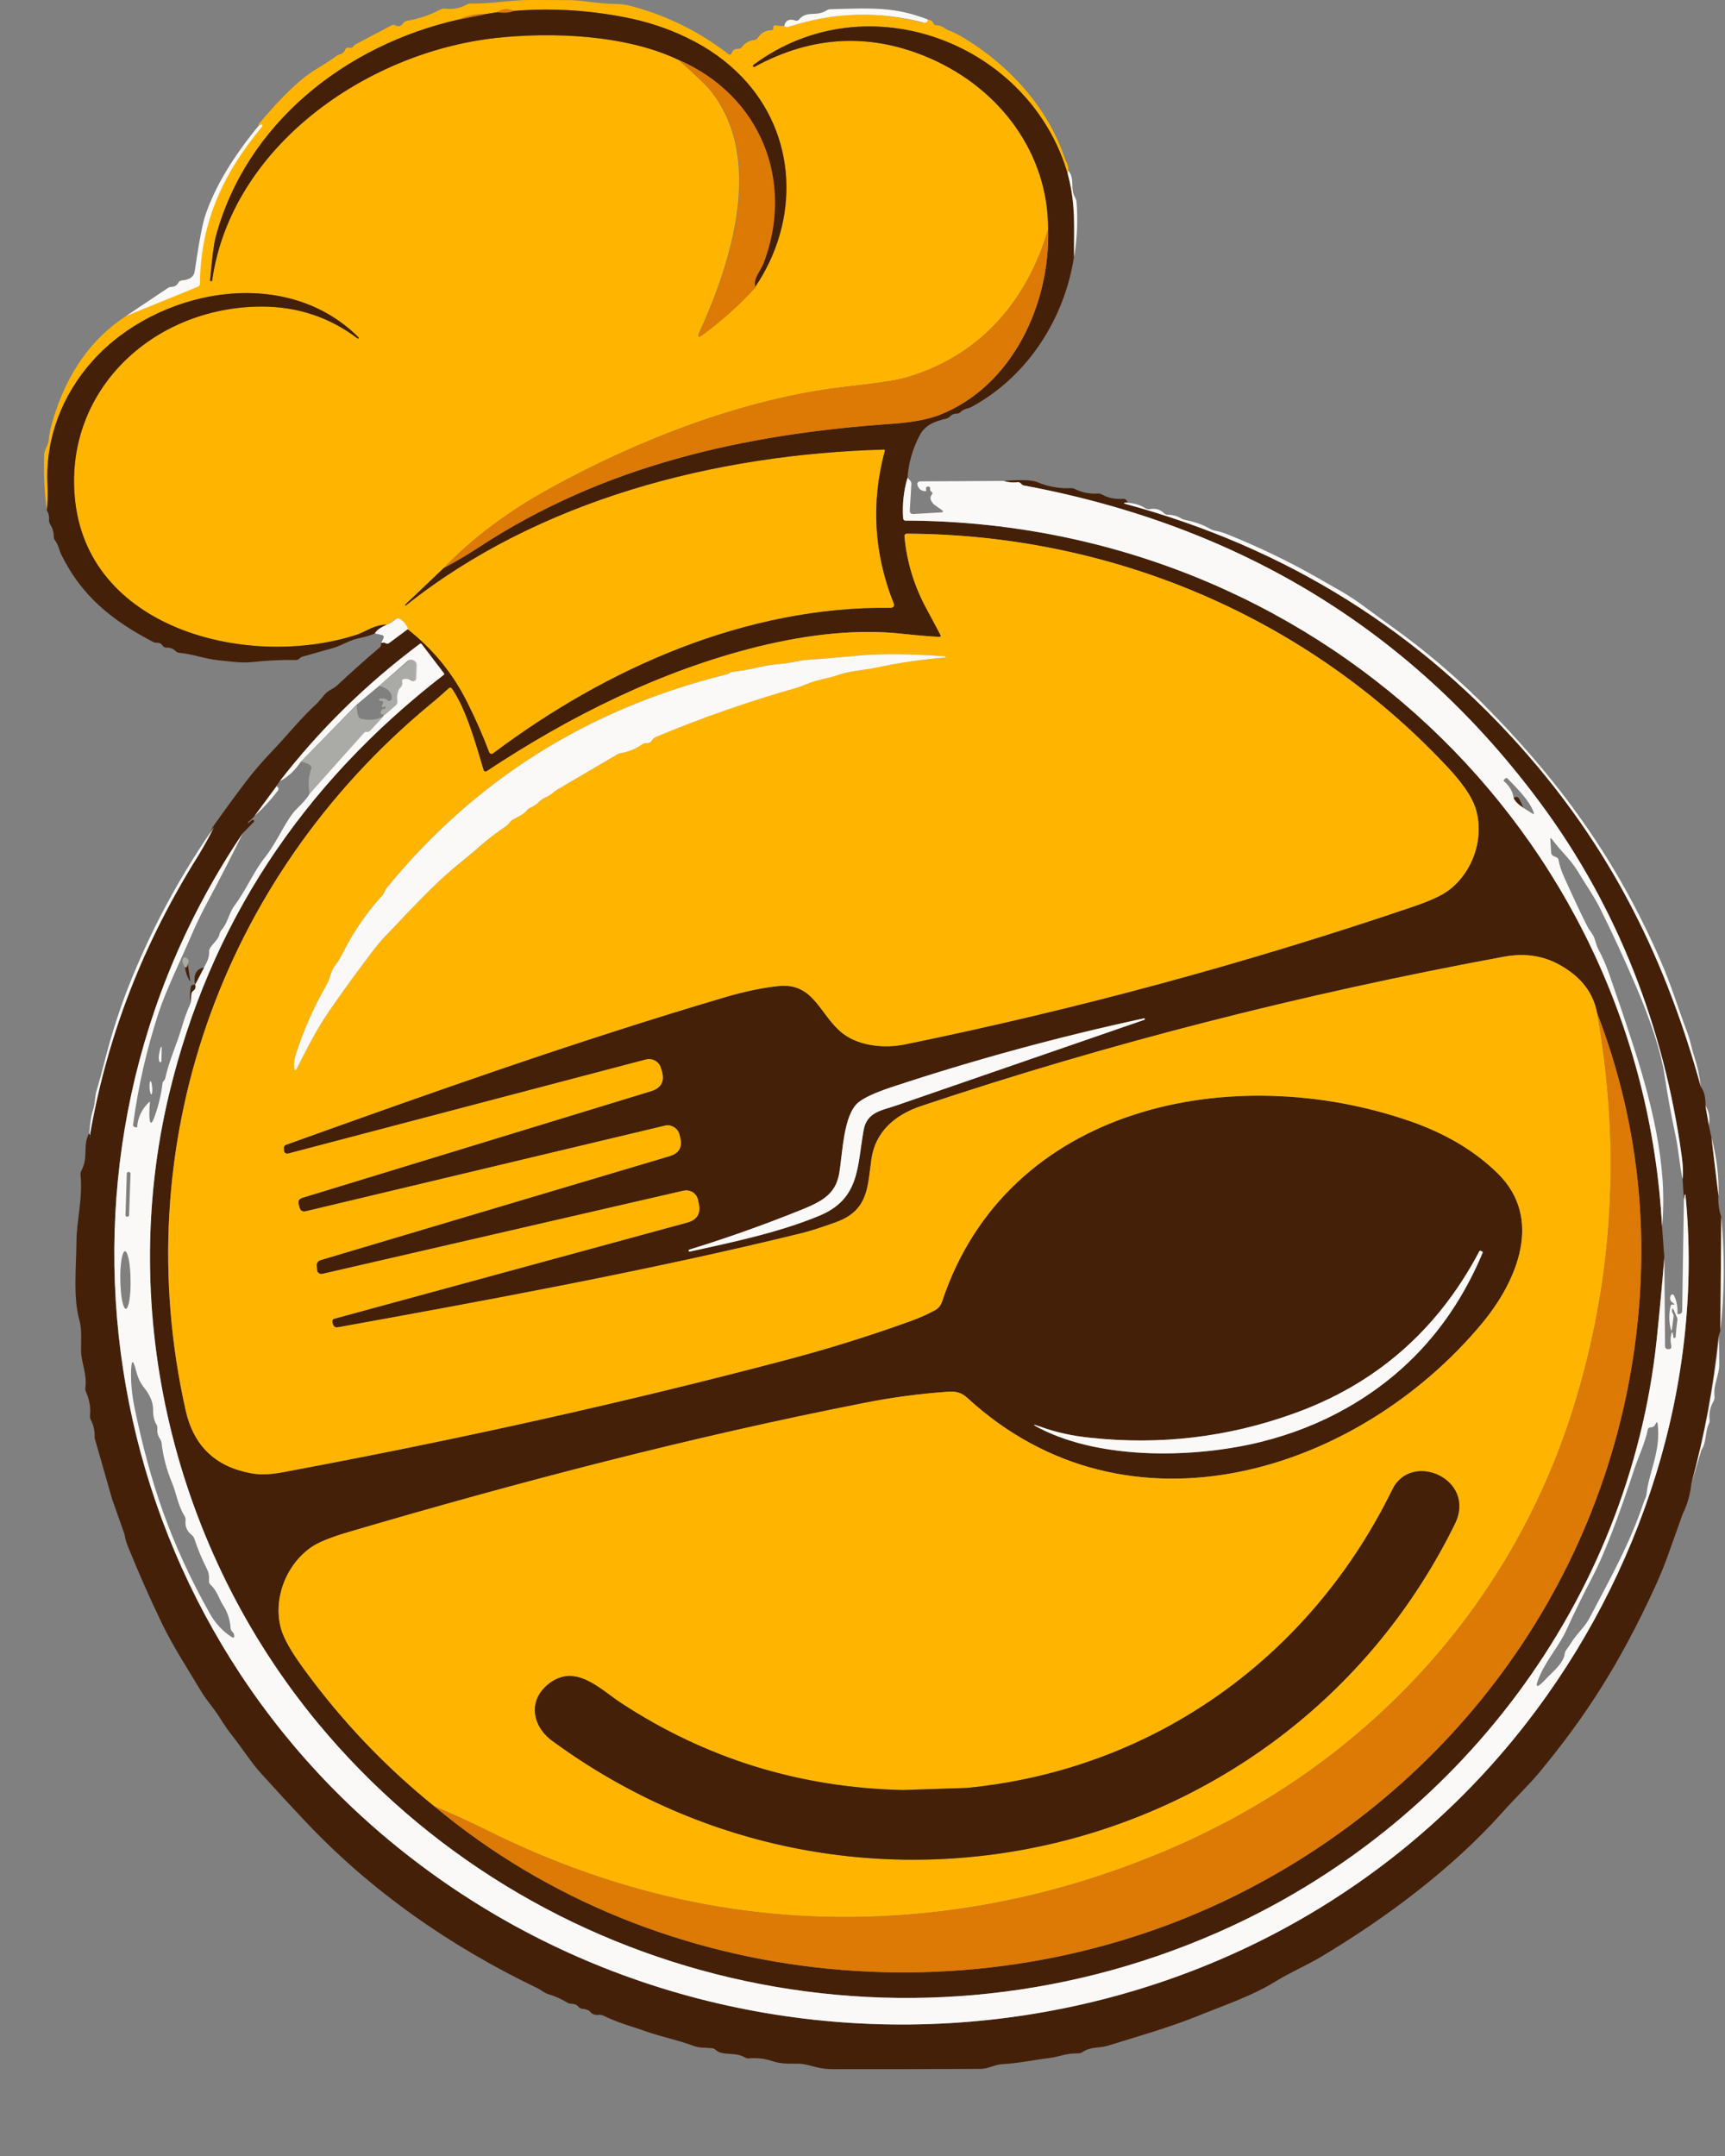 <svg width="12" height="15" viewBox="0 0 12 15" fill="none" xmlns="http://www.w3.org/2000/svg">
<rect x="0" y="0" width="12" height="15" fill="#808080" stroke="none"/>
<path d="M5.456 0.179C5.461 0.189 5.472 0.191 5.489 0.186C5.797 0.084 6.107 0.075 6.418 0.158C6.421 0.159 6.424 0.159 6.427 0.158C6.442 0.154 6.447 0.146 6.443 0.135C6.471 0.137 6.488 0.146 6.493 0.162C6.496 0.171 6.502 0.175 6.511 0.175C6.534 0.176 6.553 0.183 6.57 0.195C6.579 0.202 6.588 0.207 6.598 0.211C6.63 0.222 6.667 0.241 6.71 0.267C7.022 0.457 7.286 0.746 7.404 1.093C7.415 1.125 7.433 1.142 7.433 1.188C7.427 1.195 7.426 1.205 7.43 1.219C7.172 0.304 6.034 -0.139 5.241 0.452C5.237 0.455 5.237 0.458 5.239 0.462L5.239 0.462C5.242 0.466 5.245 0.467 5.249 0.465C5.653 0.245 6.061 0.226 6.475 0.408C6.955 0.619 7.293 1.065 7.291 1.596C7.142 2.102 6.808 2.486 6.287 2.631C6.229 2.647 6.093 2.667 5.879 2.691C5.173 2.772 4.437 3.062 3.833 3.394C3.534 3.558 3.286 3.744 3.088 3.951L2.821 4.205C2.82 4.206 2.819 4.207 2.819 4.208C2.819 4.209 2.819 4.21 2.819 4.211C2.819 4.211 2.819 4.211 2.82 4.212C2.82 4.212 2.82 4.213 2.821 4.213C2.821 4.213 2.822 4.213 2.822 4.213C2.823 4.213 2.823 4.213 2.824 4.212C3.747 3.477 4.975 3.16 6.151 3.127C6.152 3.127 6.152 3.128 6.153 3.128C6.154 3.128 6.155 3.129 6.155 3.13C6.156 3.13 6.156 3.131 6.156 3.132C6.156 3.133 6.156 3.133 6.156 3.134C6.058 3.497 6.079 3.853 6.219 4.202C6.22 4.205 6.22 4.208 6.22 4.211C6.22 4.214 6.219 4.217 6.217 4.22C6.215 4.223 6.212 4.225 6.209 4.226C6.206 4.228 6.203 4.229 6.2 4.229C5.194 4.217 4.224 4.646 3.431 5.241C3.429 5.243 3.426 5.244 3.423 5.245C3.421 5.245 3.418 5.245 3.415 5.245C3.413 5.244 3.41 5.242 3.408 5.241C3.406 5.239 3.404 5.237 3.403 5.234C3.358 5.116 3.308 5.001 3.252 4.89C3.151 4.686 3.011 4.515 2.833 4.376C2.819 4.342 2.8 4.319 2.775 4.306C2.765 4.3 2.756 4.301 2.747 4.309C2.725 4.328 2.706 4.341 2.69 4.346C2.655 4.346 2.62 4.354 2.584 4.37C2.527 4.397 2.495 4.412 2.487 4.414C1.748 4.657 0.631 4.392 0.524 3.495C0.433 2.73 1.055 2.135 1.82 2.133C2.07 2.133 2.292 2.207 2.487 2.355C2.49 2.356 2.492 2.356 2.494 2.354L2.494 2.354C2.496 2.352 2.496 2.349 2.494 2.347C1.977 1.831 1.086 2.017 0.645 2.51C0.433 2.746 0.318 3.046 0.33 3.357C0.333 3.447 0.332 3.511 0.325 3.549C0.309 3.423 0.303 3.295 0.307 3.165C0.309 3.124 0.336 3.101 0.339 3.062C0.341 3.026 0.352 2.975 0.372 2.91C0.468 2.594 0.636 2.357 0.875 2.2L1.371 1.995C1.381 1.991 1.386 1.984 1.386 1.974C1.389 1.54 1.552 1.197 1.815 0.88C1.816 0.879 1.816 0.877 1.817 0.875C1.817 0.874 1.816 0.872 1.815 0.87C1.814 0.869 1.813 0.868 1.811 0.867C1.81 0.866 1.808 0.866 1.806 0.867L1.795 0.869C1.953 0.679 2.086 0.551 2.194 0.485C2.266 0.441 2.316 0.409 2.343 0.388C2.35 0.383 2.357 0.38 2.365 0.378C2.383 0.373 2.395 0.362 2.401 0.346C2.403 0.341 2.407 0.336 2.412 0.334C2.417 0.331 2.423 0.331 2.428 0.332C2.442 0.336 2.454 0.331 2.463 0.317C2.464 0.315 2.466 0.313 2.469 0.311L2.723 0.177C2.727 0.174 2.732 0.173 2.737 0.173C2.742 0.173 2.747 0.175 2.751 0.177C2.772 0.188 2.789 0.184 2.804 0.163C2.81 0.153 2.82 0.148 2.831 0.145C2.914 0.131 2.993 0.104 3.067 0.065C3.075 0.061 3.083 0.059 3.092 0.06C3.148 0.067 3.199 0.058 3.245 0.033C3.254 0.027 3.264 0.025 3.275 0.025C3.418 0.027 3.564 -0.001 3.696 1.08316e-05C3.785 0 3.875 0.001 3.965 0.001C4.053 0.002 4.161 0.026 4.263 0.027C4.311 0.027 4.351 0.032 4.382 0.04C4.633 0.105 4.86 0.217 5.065 0.375C5.077 0.384 5.086 0.382 5.091 0.367C5.098 0.348 5.113 0.339 5.134 0.34C5.146 0.34 5.155 0.335 5.162 0.327C5.183 0.299 5.21 0.283 5.245 0.279C5.251 0.278 5.257 0.276 5.262 0.273C5.267 0.27 5.271 0.266 5.274 0.261C5.296 0.228 5.325 0.211 5.363 0.211C5.374 0.211 5.38 0.206 5.379 0.195C5.379 0.191 5.379 0.188 5.38 0.185C5.384 0.177 5.39 0.174 5.398 0.176C5.42 0.181 5.439 0.182 5.456 0.179ZM3.46 0.085L3.377 0.098C3.314 0.095 3.252 0.108 3.192 0.136C2.399 0.314 1.71 0.863 1.5 1.65C1.488 1.694 1.475 1.794 1.461 1.949C1.461 1.953 1.463 1.956 1.468 1.956H1.468C1.473 1.957 1.476 1.955 1.476 1.95C1.609 1.025 2.539 0.368 3.443 0.265C3.831 0.222 4.346 0.239 4.719 0.416C4.838 0.522 4.91 0.591 4.936 0.623C5.324 1.096 5.084 1.83 4.865 2.312C4.85 2.346 4.857 2.352 4.888 2.329C5.023 2.229 5.144 2.119 5.251 2C5.568 1.535 5.547 0.933 5.157 0.532C5.053 0.424 4.927 0.334 4.78 0.263C4.641 0.195 4.491 0.147 4.331 0.117C4.074 0.069 3.822 0.055 3.576 0.076C3.53 0.058 3.492 0.061 3.46 0.085Z" fill="#FFB500"/>
<path d="M6.453 0.135C6.457 0.146 6.451 0.154 6.436 0.158C6.433 0.159 6.43 0.159 6.428 0.158C6.113 0.075 5.801 0.084 5.489 0.186C5.472 0.191 5.461 0.189 5.456 0.179C5.465 0.141 5.491 0.129 5.533 0.143C5.543 0.146 5.552 0.144 5.559 0.135C5.613 0.071 5.678 0.118 5.749 0.073C5.758 0.067 5.768 0.064 5.779 0.064C6.07 0.056 6.224 0.047 6.453 0.135Z" fill="#FAF9F8"/>
<path d="M3.579 0.076C3.547 0.089 3.507 0.092 3.46 0.085C3.493 0.061 3.532 0.058 3.579 0.076Z" fill="#DC7A05"/>
<path d="M5.251 2C5.242 1.974 5.247 1.944 5.265 1.911C5.29 1.867 5.303 1.841 5.306 1.834C5.522 1.269 5.292 0.666 4.719 0.416C4.346 0.239 3.831 0.222 3.443 0.265C2.539 0.368 1.609 1.025 1.476 1.95C1.476 1.955 1.473 1.957 1.468 1.956H1.468C1.463 1.956 1.461 1.953 1.462 1.949C1.475 1.793 1.488 1.694 1.5 1.65C1.71 0.863 2.399 0.314 3.193 0.135L3.377 0.098L3.46 0.085C3.506 0.092 3.544 0.089 3.576 0.076C3.822 0.055 4.074 0.069 4.331 0.117C4.491 0.147 4.641 0.195 4.78 0.263C4.928 0.334 5.053 0.424 5.157 0.531C5.547 0.933 5.568 1.535 5.251 2Z" fill="#452009"/>
<path d="M3.382 0.098L3.192 0.136C3.254 0.108 3.317 0.095 3.382 0.098Z" fill="#DC7A05"/>
<path d="M7.43 1.219C7.484 1.428 7.468 1.591 7.471 1.788C7.406 2.216 7.149 2.62 6.757 2.832C6.737 2.842 6.702 2.845 6.682 2.867C6.674 2.875 6.665 2.878 6.653 2.878C6.635 2.878 6.62 2.885 6.607 2.899C6.599 2.906 6.59 2.911 6.58 2.913C6.505 2.932 6.439 2.954 6.4 3.025C6.35 3.118 6.321 3.217 6.313 3.324C6.286 3.416 6.276 3.511 6.283 3.608C6.284 3.612 6.285 3.615 6.288 3.618C6.291 3.621 6.295 3.622 6.299 3.622C9.131 3.63 11.412 5.779 11.562 8.532L11.578 8.751C11.562 8.944 11.544 9.136 11.524 9.327C11.333 11.121 10.158 12.704 8.468 13.446C6.277 14.408 3.717 13.806 2.212 11.989C1.208 10.777 0.812 9.132 1.176 7.613C1.458 6.435 2.095 5.462 3.087 4.695C3.091 4.692 3.091 4.689 3.089 4.685L2.934 4.482C2.93 4.476 2.925 4.476 2.919 4.48C2.547 4.759 2.223 5.077 1.946 5.435L1.921 5.47L1.77 5.678C1.759 5.69 1.746 5.703 1.73 5.716C1.728 5.718 1.726 5.72 1.726 5.723C1.726 5.728 1.728 5.729 1.731 5.725C1.738 5.716 1.746 5.71 1.755 5.705C1.757 5.704 1.759 5.704 1.761 5.704C1.763 5.704 1.765 5.706 1.766 5.707C1.767 5.709 1.768 5.711 1.768 5.713C1.768 5.715 1.767 5.717 1.766 5.718L1.689 5.797C0.164 8.056 0.635 11.126 2.761 12.848C5.139 14.775 8.724 14.422 10.615 11.993C11.418 10.961 11.854 9.627 11.725 8.312C11.725 8.311 11.724 8.311 11.723 8.311C11.722 8.312 11.722 8.312 11.721 8.312C11.72 8.313 11.718 8.315 11.718 8.319L11.714 8.348L11.705 8.204C11.71 8.162 11.708 8.106 11.698 8.037C11.575 7.15 11.255 6.319 10.725 5.599C9.844 4.403 8.644 3.662 7.125 3.378C7.118 3.377 7.112 3.374 7.107 3.369L7.099 3.361C7.097 3.359 7.093 3.357 7.09 3.356C7.086 3.354 7.083 3.354 7.079 3.355C7.044 3.359 7.012 3.356 6.981 3.346C7.101 3.336 7.18 3.339 7.218 3.355C7.292 3.386 7.369 3.4 7.45 3.396C7.459 3.396 7.469 3.398 7.477 3.402C7.527 3.427 7.579 3.437 7.636 3.434C7.647 3.433 7.657 3.435 7.667 3.441C7.708 3.464 7.757 3.474 7.813 3.471C7.83 3.47 7.84 3.479 7.844 3.498C7.839 3.497 7.834 3.496 7.829 3.497C7.815 3.499 7.815 3.502 7.83 3.506C8.95 3.81 9.885 4.395 10.635 5.261C11.231 5.949 11.592 6.693 11.832 7.561C11.855 7.592 11.866 7.636 11.864 7.694L11.887 7.828L11.906 7.915L11.954 8.321C11.952 8.375 11.958 8.422 11.974 8.465L11.968 9.257L11.953 9.305C11.918 9.647 11.856 9.986 11.766 10.322C11.758 10.397 11.738 10.468 11.705 10.535L11.607 10.81C11.58 10.887 11.548 10.964 11.513 11.041C11.269 11.572 11.034 11.937 10.712 12.327C10.638 12.417 10.536 12.514 10.45 12.611C10.101 13.002 9.638 13.347 9.187 13.616C9.095 13.671 8.972 13.724 8.869 13.788C8.707 13.888 8.514 13.952 8.337 14.024C8.129 14.108 7.92 14.166 7.709 14.232C7.651 14.251 7.59 14.237 7.53 14.277C7.521 14.283 7.511 14.286 7.5 14.286C7.416 14.284 7.369 14.31 7.302 14.318C7.19 14.332 7.086 14.355 6.972 14.361C6.917 14.364 6.878 14.394 6.818 14.394C6.478 14.396 6.139 14.396 5.799 14.396C5.753 14.396 5.712 14.391 5.678 14.382C5.62 14.366 5.582 14.358 5.563 14.358C5.491 14.356 5.442 14.363 5.37 14.339C5.319 14.322 5.266 14.316 5.21 14.321C5.2 14.322 5.19 14.319 5.181 14.314C5.116 14.274 5.026 14.305 4.98 14.263C4.972 14.255 4.963 14.251 4.951 14.25C4.905 14.245 4.867 14.25 4.822 14.233C4.715 14.193 4.605 14.172 4.496 14.134C4.394 14.097 4.315 14.08 4.196 14.023C4.186 14.019 4.176 14.017 4.166 14.018C4.14 14.021 4.119 14.014 4.104 13.995C4.102 13.992 4.099 13.989 4.095 13.988C4.082 13.981 4.068 13.977 4.053 13.976C4.042 13.976 4.033 13.971 4.025 13.963C4.013 13.948 3.997 13.941 3.977 13.941C3.967 13.941 3.956 13.939 3.947 13.933C3.906 13.908 3.863 13.889 3.817 13.875C3.783 13.864 3.767 13.846 3.736 13.831C3.136 13.544 2.581 13.157 2.128 12.676C2.021 12.563 1.916 12.449 1.812 12.334C1.742 12.256 1.684 12.161 1.615 12.075C1.589 12.043 1.559 11.999 1.526 11.946C1.488 11.886 1.439 11.832 1.404 11.775C1.309 11.616 1.205 11.457 1.127 11.296C1.041 11.117 0.961 10.936 0.887 10.752C0.877 10.726 0.87 10.7 0.866 10.674L0.78 10.43L0.659 10.007C0.658 10.005 0.658 10.003 0.658 10.001C0.66 9.957 0.652 9.916 0.631 9.877C0.627 9.869 0.625 9.859 0.626 9.85C0.632 9.793 0.622 9.738 0.599 9.686C0.594 9.675 0.592 9.664 0.594 9.653C0.606 9.557 0.565 9.481 0.564 9.398C0.563 9.33 0.571 9.249 0.552 9.184C0.507 9.027 0.531 8.802 0.532 8.636C0.532 8.498 0.577 8.337 0.56 8.176C0.559 8.165 0.561 8.155 0.566 8.145C0.618 8.047 0.572 7.971 0.621 7.883C0.626 7.895 0.628 7.905 0.627 7.914C0.626 7.916 0.626 7.916 0.626 7.914C0.625 7.903 0.626 7.891 0.629 7.877C0.752 7.184 1 6.552 1.372 5.952C1.411 5.888 1.448 5.822 1.48 5.754C1.554 5.649 1.63 5.544 1.71 5.439C1.759 5.374 1.821 5.302 1.896 5.223C2.003 5.111 2.092 4.997 2.208 4.891C2.209 4.89 2.226 4.87 2.259 4.831C2.286 4.8 2.319 4.794 2.347 4.767C2.443 4.677 2.542 4.589 2.642 4.504C2.65 4.497 2.653 4.487 2.65 4.474C2.662 4.469 2.672 4.469 2.681 4.475C2.689 4.48 2.697 4.48 2.704 4.474L2.833 4.376C3.011 4.515 3.151 4.686 3.252 4.89C3.308 5.001 3.358 5.116 3.403 5.234C3.404 5.237 3.406 5.239 3.408 5.241C3.41 5.243 3.413 5.244 3.415 5.245C3.418 5.245 3.421 5.245 3.423 5.245C3.426 5.244 3.429 5.243 3.431 5.241C4.224 4.646 5.194 4.217 6.2 4.229C6.203 4.229 6.206 4.228 6.209 4.226C6.212 4.225 6.215 4.223 6.217 4.22C6.218 4.217 6.22 4.214 6.22 4.211C6.22 4.208 6.22 4.205 6.219 4.202C6.079 3.853 6.058 3.497 6.156 3.134C6.156 3.133 6.156 3.133 6.156 3.132C6.156 3.131 6.156 3.13 6.155 3.13C6.155 3.129 6.154 3.128 6.153 3.128C6.152 3.128 6.151 3.127 6.151 3.128C4.975 3.16 3.747 3.477 2.824 4.212C2.823 4.213 2.823 4.213 2.822 4.213C2.822 4.213 2.821 4.213 2.821 4.213C2.82 4.213 2.82 4.212 2.82 4.212C2.819 4.212 2.819 4.211 2.819 4.211C2.819 4.21 2.819 4.209 2.819 4.208C2.819 4.207 2.82 4.206 2.821 4.205L3.088 3.951C3.173 3.906 3.253 3.859 3.329 3.809C4.198 3.238 5.179 3.02 6.199 2.949C6.344 2.939 6.455 2.918 6.533 2.888C7.047 2.688 7.307 2.107 7.291 1.596C7.293 1.065 6.955 0.619 6.475 0.408C6.061 0.226 5.653 0.245 5.249 0.465C5.245 0.467 5.242 0.466 5.239 0.462L5.239 0.462C5.237 0.458 5.237 0.455 5.241 0.452C6.034 -0.139 7.172 0.304 7.43 1.219ZM3.023 12.568C4.587 13.875 6.876 14.078 8.672 13.149C10.261 12.327 11.295 10.771 11.408 9.009C11.451 8.331 11.352 7.676 11.11 7.047C11.082 6.9 10.99 6.786 10.833 6.705C10.723 6.647 10.599 6.631 10.463 6.656C9.055 6.916 7.705 7.262 6.411 7.694C6.227 7.755 6.089 7.873 6.062 8.065C6.035 8.256 6.042 8.42 5.819 8.502C5.719 8.538 5.639 8.564 5.579 8.579C4.536 8.836 3.344 9.055 2.353 9.234C2.333 9.238 2.32 9.23 2.315 9.21L2.312 9.198C2.31 9.193 2.311 9.188 2.314 9.184C2.316 9.179 2.32 9.176 2.325 9.175L4.78 8.506C4.849 8.487 4.877 8.443 4.861 8.374L4.855 8.346C4.852 8.335 4.848 8.325 4.842 8.316C4.835 8.308 4.827 8.3 4.818 8.294C4.809 8.289 4.798 8.285 4.787 8.283C4.777 8.281 4.766 8.282 4.755 8.284L2.242 8.863C2.238 8.864 2.234 8.864 2.229 8.863C2.225 8.862 2.221 8.86 2.218 8.858C2.214 8.856 2.211 8.852 2.209 8.849C2.207 8.845 2.206 8.841 2.206 8.837L2.203 8.807C2.202 8.798 2.204 8.789 2.209 8.782C2.214 8.775 2.222 8.769 2.23 8.767L4.657 8.044C4.724 8.025 4.748 7.982 4.732 7.916L4.726 7.892C4.72 7.871 4.706 7.852 4.687 7.841C4.668 7.83 4.646 7.826 4.624 7.832L2.128 8.427C2.104 8.433 2.089 8.424 2.083 8.4L2.077 8.375C2.073 8.354 2.081 8.341 2.102 8.334L4.528 7.592C4.599 7.571 4.624 7.525 4.605 7.455L4.597 7.43C4.591 7.409 4.577 7.391 4.558 7.38C4.538 7.369 4.515 7.366 4.494 7.372L2.011 8.024C1.987 8.03 1.975 8.022 1.975 7.998L1.974 7.986C1.974 7.981 1.976 7.977 1.978 7.973C1.981 7.97 1.985 7.967 1.989 7.965C2.996 7.603 4.012 7.243 5.04 6.939C5.178 6.898 5.304 6.872 5.416 6.86C5.668 6.835 5.702 7.069 5.868 7.194C5.982 7.279 6.157 7.295 6.297 7.266C7.496 7.02 8.674 6.701 9.83 6.308C9.948 6.268 10.031 6.23 10.079 6.193C10.253 6.061 10.33 5.816 10.262 5.615C10.236 5.539 10.172 5.446 10.068 5.335C9.098 4.299 7.743 3.719 6.309 3.713C6.306 3.713 6.304 3.714 6.302 3.714C6.3 3.715 6.298 3.717 6.296 3.718C6.295 3.72 6.293 3.722 6.293 3.724C6.292 3.726 6.292 3.728 6.292 3.731C6.308 3.911 6.361 4.083 6.451 4.246C6.48 4.301 6.511 4.357 6.541 4.415C6.548 4.426 6.544 4.432 6.53 4.431C6.471 4.428 6.385 4.421 6.272 4.409C5.977 4.377 5.644 4.408 5.272 4.499C4.595 4.667 3.962 4.984 3.385 5.366C3.383 5.367 3.381 5.368 3.379 5.368C3.377 5.368 3.375 5.368 3.373 5.367C3.37 5.367 3.369 5.365 3.367 5.364C3.366 5.362 3.365 5.36 3.364 5.358C3.312 5.186 3.246 4.941 3.144 4.792C3.137 4.783 3.13 4.782 3.122 4.789C3.078 4.829 3.034 4.868 2.988 4.905C1.528 6.118 0.88 7.984 1.292 9.814C1.347 10.058 1.497 10.203 1.742 10.249C1.849 10.27 1.944 10.248 2.057 10.226C3.234 10.005 4.366 9.752 5.452 9.466C5.749 9.388 6.042 9.297 6.33 9.193C6.397 9.169 6.454 9.143 6.503 9.117C6.527 9.104 6.545 9.082 6.553 9.057C7.005 7.69 8.575 7.373 9.811 7.801C10.058 7.887 10.261 8.008 10.42 8.165C10.736 8.476 10.557 8.91 10.309 9.208C9.446 10.245 7.849 10.753 6.732 9.728C6.686 9.686 6.65 9.679 6.59 9.683C6.396 9.697 6.205 9.722 6.015 9.76C4.807 9.997 3.61 10.311 2.431 10.657C2.304 10.694 2.215 10.73 2.166 10.764C1.987 10.888 1.898 11.128 1.955 11.332C1.974 11.4 2.028 11.495 2.117 11.616C2.379 11.975 2.681 12.292 3.023 12.568ZM6.195 7.566C6.085 7.603 6.01 7.638 5.971 7.67C5.866 7.758 5.862 8.024 5.838 8.163C5.812 8.317 5.705 8.364 5.554 8.425C5.305 8.525 5.052 8.615 4.795 8.694C4.79 8.696 4.789 8.699 4.79 8.703V8.703C4.791 8.707 4.794 8.709 4.798 8.708C5.097 8.642 5.415 8.576 5.698 8.459C5.983 8.342 5.962 8.118 6.007 7.863C6.031 7.735 6.135 7.726 6.233 7.692C6.809 7.493 7.385 7.294 7.961 7.095C7.964 7.093 7.965 7.091 7.964 7.088C7.963 7.085 7.961 7.084 7.958 7.085C7.361 7.214 6.774 7.374 6.195 7.566ZM10.309 8.706L10.301 8.703C10.297 8.701 10.293 8.702 10.291 8.706C10.001 9.255 9.569 9.632 8.995 9.837C8.539 10 8.069 10.055 7.585 10.003C7.459 9.99 7.344 9.965 7.241 9.927C7.179 9.905 7.177 9.909 7.236 9.939C7.67 10.16 8.317 10.144 8.767 10.033C8.985 9.979 9.185 9.9 9.37 9.795C9.8 9.55 10.115 9.191 10.313 8.718C10.316 8.713 10.314 8.709 10.309 8.706Z" fill="#452009"/>
<path d="M4.719 0.416C5.298 0.666 5.529 1.269 5.311 1.834C5.309 1.841 5.295 1.867 5.27 1.911C5.252 1.944 5.247 1.974 5.256 2C5.148 2.119 5.026 2.229 4.89 2.329C4.858 2.352 4.851 2.346 4.867 2.312C5.087 1.829 5.33 1.096 4.938 0.623C4.912 0.591 4.839 0.522 4.719 0.416Z" fill="#DC7A05"/>
<path d="M0.875 2.2L1.166 2.005C1.174 1.999 1.184 1.996 1.194 1.996C1.216 1.995 1.231 1.985 1.241 1.967C1.243 1.962 1.246 1.959 1.251 1.956C1.255 1.953 1.259 1.952 1.264 1.951C1.319 1.947 1.348 1.926 1.354 1.89C1.384 1.683 1.41 1.55 1.43 1.493C1.497 1.297 1.622 1.089 1.804 0.869L1.815 0.867C1.817 0.866 1.819 0.866 1.821 0.867C1.822 0.868 1.824 0.869 1.825 0.87C1.826 0.872 1.826 0.874 1.826 0.875C1.826 0.877 1.825 0.879 1.824 0.88C1.559 1.197 1.394 1.54 1.391 1.974C1.391 1.984 1.386 1.991 1.376 1.995L0.875 2.2Z" fill="#FAF9F8"/>
<path d="M7.433 1.188C7.48 1.25 7.442 1.309 7.478 1.373C7.484 1.385 7.488 1.395 7.489 1.405C7.499 1.535 7.493 1.663 7.472 1.788C7.47 1.591 7.486 1.428 7.43 1.219C7.426 1.205 7.427 1.195 7.433 1.188Z" fill="#FAF9F8"/>
<path d="M7.291 1.596C7.307 2.107 7.047 2.688 6.533 2.888C6.455 2.918 6.344 2.939 6.199 2.949C5.179 3.02 4.198 3.237 3.329 3.809C3.253 3.859 3.173 3.906 3.088 3.951C3.286 3.744 3.534 3.558 3.833 3.394C4.437 3.062 5.173 2.772 5.879 2.691C6.093 2.667 6.229 2.647 6.287 2.631C6.808 2.486 7.142 2.102 7.291 1.596Z" fill="#DC7A05"/>
<path d="M2.69 4.346C2.645 4.366 2.618 4.386 2.608 4.407C2.572 4.422 2.535 4.433 2.498 4.44C2.432 4.453 2.376 4.492 2.319 4.508C2.247 4.528 2.175 4.549 2.103 4.569C2.093 4.572 2.086 4.579 2.079 4.585C2.073 4.59 2.067 4.592 2.06 4.592C1.959 4.59 1.857 4.595 1.756 4.606C1.674 4.615 1.603 4.601 1.523 4.594C1.433 4.586 1.344 4.551 1.248 4.542C1.238 4.541 1.229 4.537 1.222 4.53C1.204 4.513 1.183 4.505 1.158 4.506C1.147 4.506 1.139 4.502 1.133 4.494C1.123 4.479 1.11 4.471 1.093 4.472C1.082 4.472 1.072 4.47 1.063 4.465C0.776 4.315 0.566 4.145 0.424 3.854C0.415 3.835 0.404 3.787 0.383 3.76C0.377 3.752 0.374 3.743 0.374 3.733C0.374 3.703 0.366 3.675 0.35 3.65C0.344 3.64 0.341 3.63 0.341 3.618C0.343 3.591 0.337 3.568 0.325 3.549C0.332 3.511 0.333 3.447 0.33 3.357C0.318 3.046 0.433 2.746 0.645 2.51C1.086 2.017 1.977 1.831 2.494 2.347C2.496 2.349 2.496 2.352 2.494 2.354L2.494 2.354C2.492 2.356 2.49 2.356 2.488 2.355C2.292 2.207 2.07 2.133 1.82 2.133C1.055 2.135 0.433 2.73 0.524 3.495C0.631 4.392 1.748 4.657 2.488 4.414C2.495 4.412 2.527 4.397 2.584 4.37C2.62 4.354 2.655 4.346 2.69 4.346Z" fill="#452009"/>
<path d="M6.313 3.324L6.331 3.343C6.337 3.349 6.34 3.357 6.34 3.366L6.329 3.55C6.328 3.569 6.337 3.577 6.356 3.576L6.546 3.565C6.563 3.564 6.565 3.558 6.551 3.548L6.509 3.518C6.499 3.512 6.491 3.504 6.485 3.495C6.47 3.475 6.469 3.458 6.482 3.442C6.489 3.433 6.488 3.425 6.478 3.42C6.472 3.416 6.469 3.41 6.471 3.402C6.472 3.391 6.467 3.385 6.455 3.385C6.447 3.385 6.443 3.389 6.442 3.397C6.442 3.405 6.442 3.411 6.443 3.415C6.444 3.416 6.443 3.417 6.441 3.417C6.411 3.418 6.391 3.404 6.382 3.373C6.381 3.371 6.381 3.368 6.381 3.365C6.382 3.362 6.383 3.359 6.385 3.357C6.387 3.354 6.389 3.352 6.392 3.351C6.394 3.35 6.397 3.349 6.4 3.349L6.981 3.346C7.012 3.356 7.044 3.359 7.079 3.355C7.083 3.354 7.086 3.354 7.09 3.356C7.093 3.357 7.097 3.359 7.099 3.361L7.107 3.369C7.112 3.374 7.118 3.377 7.125 3.378C8.644 3.662 9.844 4.403 10.725 5.6C11.255 6.319 11.575 7.15 11.698 8.037C11.708 8.106 11.71 8.162 11.705 8.204C11.683 8.103 11.677 7.997 11.656 7.902C11.626 7.761 11.6 7.62 11.579 7.478C11.555 7.322 11.49 7.118 11.382 6.865C11.305 6.684 11.223 6.505 11.135 6.328C11.09 6.237 11.029 6.151 10.975 6.061C10.926 5.98 10.855 5.918 10.797 5.84C10.787 5.827 10.783 5.828 10.785 5.844L10.791 5.934C10.792 5.939 10.793 5.943 10.796 5.947C10.799 5.95 10.802 5.953 10.806 5.955L10.828 5.965C10.836 5.968 10.84 5.974 10.842 5.983C10.848 6.019 10.862 6.062 10.886 6.114C10.958 6.273 11.011 6.385 11.046 6.452C11.06 6.478 11.086 6.503 11.095 6.538C11.105 6.571 11.112 6.593 11.119 6.605C11.178 6.711 11.214 6.837 11.247 6.931C11.271 6.997 11.304 7.097 11.348 7.231C11.486 7.652 11.604 8.109 11.562 8.532C11.412 5.779 9.131 3.63 6.299 3.622C6.295 3.622 6.291 3.621 6.288 3.618C6.285 3.615 6.284 3.612 6.283 3.608C6.276 3.511 6.286 3.416 6.313 3.324ZM10.53 5.552C10.539 5.573 10.561 5.596 10.595 5.619L10.66 5.66C10.67 5.666 10.673 5.664 10.669 5.652C10.64 5.569 10.551 5.483 10.489 5.418C10.483 5.411 10.476 5.411 10.47 5.418L10.463 5.424C10.462 5.425 10.462 5.426 10.461 5.427C10.461 5.428 10.46 5.429 10.461 5.43C10.461 5.431 10.461 5.432 10.461 5.434C10.462 5.435 10.463 5.436 10.463 5.436C10.5 5.467 10.523 5.506 10.53 5.552Z" fill="#FAF9F8"/>
<path d="M7.844 3.498C7.891 3.501 7.931 3.513 7.966 3.535C7.976 3.541 7.988 3.544 8 3.542C8.039 3.535 8.072 3.545 8.098 3.571C8.102 3.574 8.105 3.577 8.109 3.578C8.114 3.58 8.118 3.581 8.123 3.581C8.155 3.581 8.186 3.589 8.214 3.605C8.225 3.612 8.237 3.616 8.25 3.619C8.311 3.63 8.369 3.651 8.423 3.682C8.432 3.687 8.442 3.69 8.452 3.692C8.477 3.696 8.508 3.705 8.547 3.721C8.76 3.807 8.966 3.906 9.166 4.02C9.219 4.051 9.273 4.081 9.327 4.112C9.378 4.142 9.43 4.175 9.481 4.213C9.542 4.258 9.603 4.303 9.665 4.347C9.921 4.529 10.158 4.732 10.376 4.957C10.892 5.488 11.262 6.019 11.552 6.684C11.629 6.861 11.675 7.019 11.737 7.181C11.759 7.238 11.768 7.297 11.787 7.353C11.809 7.42 11.824 7.49 11.832 7.561C11.592 6.693 11.231 5.949 10.635 5.261C9.885 4.395 8.95 3.81 7.83 3.506C7.815 3.502 7.815 3.499 7.829 3.497C7.834 3.496 7.839 3.497 7.844 3.498Z" fill="#FAF9F8"/>
<path d="M11.11 7.047C11.278 7.991 11.223 8.908 10.945 9.796C10.508 11.196 9.48 12.301 8.101 12.88C7.521 13.124 6.93 13.27 6.329 13.319C5.282 13.404 4.308 13.194 3.373 12.727C3.26 12.671 3.143 12.617 3.023 12.568C2.681 12.292 2.379 11.975 2.117 11.616C2.028 11.495 1.974 11.4 1.955 11.332C1.898 11.128 1.987 10.888 2.166 10.764C2.215 10.73 2.304 10.694 2.431 10.657C3.61 10.31 4.807 9.997 6.015 9.76C6.205 9.722 6.396 9.697 6.59 9.683C6.65 9.679 6.686 9.686 6.732 9.728C7.849 10.753 9.446 10.245 10.309 9.208C10.557 8.91 10.736 8.476 10.42 8.165C10.261 8.008 10.058 7.887 9.811 7.801C8.575 7.372 7.005 7.69 6.553 9.057C6.545 9.082 6.527 9.104 6.503 9.116C6.454 9.143 6.397 9.169 6.33 9.193C6.042 9.297 5.749 9.388 5.452 9.466C4.366 9.752 3.234 10.005 2.057 10.226C1.944 10.247 1.85 10.27 1.742 10.249C1.497 10.203 1.347 10.058 1.292 9.814C0.88 7.984 1.528 6.118 2.988 4.905C3.034 4.868 3.078 4.829 3.122 4.789C3.13 4.782 3.137 4.782 3.144 4.791C3.246 4.941 3.312 5.186 3.364 5.358C3.365 5.36 3.366 5.362 3.367 5.364C3.369 5.365 3.37 5.366 3.373 5.367C3.375 5.368 3.377 5.368 3.379 5.368C3.381 5.368 3.383 5.367 3.385 5.366C3.962 4.984 4.595 4.667 5.272 4.499C5.644 4.408 5.977 4.377 6.272 4.409C6.385 4.421 6.471 4.428 6.53 4.431C6.544 4.432 6.548 4.426 6.541 4.415C6.511 4.357 6.48 4.301 6.451 4.246C6.361 4.083 6.308 3.911 6.292 3.731C6.292 3.728 6.292 3.726 6.293 3.724C6.293 3.722 6.295 3.72 6.296 3.718C6.298 3.717 6.3 3.715 6.302 3.714C6.304 3.713 6.306 3.713 6.309 3.713C7.743 3.719 9.098 4.298 10.068 5.335C10.172 5.446 10.236 5.539 10.262 5.615C10.33 5.816 10.253 6.061 10.079 6.193C10.031 6.23 9.948 6.268 9.83 6.308C8.674 6.701 7.496 7.02 6.297 7.266C6.157 7.295 5.982 7.279 5.868 7.194C5.702 7.069 5.668 6.835 5.416 6.86C5.304 6.872 5.178 6.898 5.04 6.939C4.012 7.243 2.996 7.603 1.989 7.965C1.985 7.967 1.981 7.969 1.978 7.973C1.976 7.977 1.974 7.981 1.974 7.986L1.975 7.998C1.975 8.022 1.987 8.03 2.011 8.024L4.494 7.371C4.515 7.366 4.538 7.369 4.558 7.38C4.577 7.391 4.591 7.408 4.597 7.429L4.605 7.455C4.624 7.525 4.599 7.57 4.528 7.592L2.102 8.334C2.081 8.341 2.073 8.354 2.077 8.375L2.083 8.399C2.089 8.423 2.104 8.432 2.128 8.427L4.624 7.832C4.646 7.826 4.668 7.83 4.687 7.841C4.706 7.852 4.72 7.87 4.726 7.891L4.732 7.916C4.748 7.982 4.724 8.024 4.657 8.044L2.23 8.767C2.222 8.769 2.214 8.775 2.209 8.782C2.204 8.789 2.202 8.798 2.203 8.807L2.206 8.837C2.206 8.841 2.207 8.845 2.209 8.849C2.211 8.852 2.214 8.855 2.218 8.858C2.221 8.86 2.225 8.862 2.229 8.863C2.234 8.864 2.238 8.864 2.242 8.863L4.755 8.284C4.766 8.282 4.777 8.281 4.787 8.283C4.798 8.285 4.809 8.289 4.818 8.294C4.827 8.3 4.835 8.308 4.842 8.316C4.848 8.325 4.852 8.335 4.855 8.346L4.861 8.374C4.877 8.443 4.849 8.487 4.78 8.506L2.325 9.175C2.32 9.176 2.316 9.179 2.314 9.184C2.311 9.188 2.31 9.193 2.312 9.198L2.315 9.21C2.32 9.23 2.333 9.238 2.353 9.234C3.344 9.055 4.536 8.836 5.579 8.579C5.639 8.564 5.72 8.538 5.819 8.502C6.042 8.42 6.035 8.256 6.062 8.065C6.089 7.873 6.227 7.755 6.411 7.694C7.705 7.261 9.055 6.916 10.463 6.656C10.599 6.631 10.723 6.647 10.833 6.704C10.99 6.786 11.082 6.9 11.11 7.047ZM3.876 5.494L4.29 5.251C4.299 5.246 4.309 5.242 4.319 5.24C4.373 5.231 4.423 5.21 4.467 5.178C4.475 5.173 4.485 5.17 4.495 5.17C4.514 5.171 4.527 5.165 4.535 5.152C4.542 5.141 4.551 5.132 4.564 5.127C4.884 4.993 5.211 4.878 5.545 4.783C5.562 4.779 5.589 4.769 5.626 4.754C5.694 4.727 5.767 4.718 5.834 4.695C5.919 4.666 6.019 4.661 6.091 4.645C6.251 4.611 6.413 4.588 6.576 4.575C6.577 4.575 6.578 4.575 6.578 4.573C6.578 4.572 6.578 4.571 6.578 4.571C6.578 4.568 6.576 4.566 6.573 4.566C6.326 4.548 6.122 4.547 5.962 4.562C5.816 4.576 5.708 4.585 5.637 4.589C5.574 4.592 5.507 4.612 5.441 4.618C5.382 4.623 5.333 4.63 5.295 4.639C5.227 4.655 5.157 4.667 5.087 4.676C5.083 4.676 5.08 4.678 5.077 4.68C5.075 4.682 5.073 4.684 5.071 4.686C5.068 4.688 5.064 4.69 5.059 4.691C4.096 4.928 3.306 5.424 2.689 6.179C2.677 6.193 2.675 6.213 2.661 6.228C2.548 6.352 2.455 6.488 2.381 6.638C2.364 6.671 2.349 6.696 2.334 6.713C2.3 6.754 2.298 6.806 2.272 6.853C2.184 7.005 2.113 7.165 2.059 7.333C2.048 7.367 2.043 7.397 2.046 7.423C2.048 7.451 2.056 7.453 2.068 7.428C2.136 7.294 2.205 7.157 2.291 7.033C2.359 6.934 2.428 6.837 2.499 6.741C2.528 6.703 2.557 6.665 2.585 6.627C2.615 6.587 2.646 6.551 2.678 6.517C2.814 6.375 3 6.165 3.197 6.006C3.26 5.955 3.307 5.915 3.341 5.886C3.397 5.836 3.457 5.79 3.521 5.748C3.529 5.742 3.537 5.734 3.543 5.726C3.569 5.688 3.627 5.685 3.667 5.635C3.671 5.63 3.676 5.626 3.682 5.623C3.713 5.61 3.74 5.592 3.762 5.569C3.77 5.561 3.779 5.554 3.791 5.55C3.814 5.54 3.835 5.527 3.853 5.511C3.86 5.505 3.867 5.499 3.876 5.494ZM6.728 12.439L6.281 12.453C5.565 12.438 4.912 12.236 4.32 11.848C4.172 11.75 3.999 11.565 3.811 11.72C3.672 11.834 3.703 12.01 3.841 12.111C5.966 13.672 8.969 12.946 10.121 10.602C10.274 10.291 9.818 10.091 9.686 10.363C9.122 11.518 8.041 12.31 6.728 12.439Z" fill="#FFB500"/>
<path d="M2.839 4.376L2.707 4.474C2.699 4.48 2.691 4.48 2.683 4.475C2.674 4.469 2.664 4.469 2.652 4.474L2.667 4.441C2.673 4.429 2.669 4.421 2.656 4.418L2.608 4.407C2.618 4.386 2.646 4.366 2.692 4.346C2.709 4.341 2.728 4.328 2.751 4.309C2.76 4.302 2.769 4.3 2.78 4.306C2.805 4.319 2.825 4.343 2.839 4.376Z" fill="#FAF9F8"/>
<path d="M11.578 8.751L11.583 9.367C11.583 9.37 11.584 9.373 11.585 9.375C11.586 9.378 11.588 9.38 11.59 9.382C11.592 9.384 11.594 9.385 11.597 9.386C11.599 9.387 11.602 9.387 11.605 9.387C11.623 9.387 11.629 9.378 11.626 9.36C11.62 9.336 11.62 9.312 11.625 9.288C11.631 9.261 11.635 9.262 11.639 9.289L11.641 9.304C11.641 9.307 11.643 9.309 11.646 9.309C11.649 9.31 11.651 9.309 11.653 9.307C11.656 9.306 11.657 9.303 11.657 9.298C11.659 9.262 11.663 9.226 11.668 9.19C11.67 9.181 11.669 9.172 11.665 9.163L11.642 9.111C11.637 9.102 11.634 9.102 11.632 9.112C11.63 9.121 11.631 9.129 11.636 9.136C11.641 9.144 11.643 9.152 11.642 9.161L11.632 9.24C11.63 9.263 11.626 9.263 11.621 9.24C11.609 9.188 11.61 9.136 11.622 9.084C11.623 9.079 11.627 9.076 11.633 9.076C11.636 9.076 11.641 9.077 11.646 9.077C11.652 9.077 11.647 9.072 11.633 9.061C11.617 9.049 11.614 9.032 11.623 9.012C11.624 9.01 11.626 9.009 11.628 9.007C11.63 9.006 11.632 9.006 11.634 9.006C11.636 9.006 11.639 9.006 11.64 9.007C11.642 9.009 11.644 9.01 11.645 9.012C11.664 9.052 11.672 9.094 11.669 9.138C11.669 9.139 11.669 9.14 11.67 9.14C11.67 9.141 11.671 9.142 11.671 9.142C11.671 9.143 11.672 9.143 11.673 9.143C11.674 9.143 11.674 9.143 11.675 9.143L11.684 9.142C11.689 9.141 11.694 9.139 11.697 9.135C11.7 9.132 11.702 9.127 11.702 9.122L11.714 8.348L11.718 8.319C11.719 8.315 11.72 8.313 11.721 8.312C11.722 8.312 11.722 8.312 11.723 8.311C11.724 8.31 11.725 8.311 11.725 8.312C11.854 9.627 11.418 10.961 10.615 11.993C8.724 14.422 5.139 14.775 2.761 12.848C0.635 11.126 0.164 8.056 1.689 5.797C1.606 5.967 1.519 6.135 1.43 6.301C1.395 6.368 1.361 6.438 1.33 6.511C1.253 6.69 1.159 6.88 1.104 7.044C1.021 7.298 0.961 7.558 0.926 7.824C0.925 7.828 0.926 7.832 0.929 7.836C0.932 7.839 0.936 7.842 0.94 7.842L0.949 7.844C0.949 7.844 0.95 7.844 0.951 7.844C0.951 7.843 0.952 7.843 0.952 7.843C0.953 7.842 0.953 7.842 0.954 7.841C0.954 7.841 0.954 7.84 0.954 7.84C0.96 7.772 0.987 7.716 1.035 7.67C1.041 7.664 1.044 7.665 1.043 7.674C1.04 7.698 1.039 7.724 1.039 7.75C1.04 7.83 1.054 7.832 1.08 7.756C1.105 7.684 1.122 7.609 1.131 7.533C1.132 7.528 1.134 7.525 1.137 7.523C1.142 7.518 1.147 7.511 1.149 7.504C1.176 7.38 1.229 7.268 1.265 7.146C1.281 7.09 1.301 7.035 1.325 6.981L1.331 6.916C1.332 6.906 1.336 6.899 1.344 6.893C1.358 6.882 1.362 6.868 1.357 6.851L1.418 6.731C1.438 6.701 1.457 6.66 1.455 6.621C1.452 6.582 1.518 6.548 1.528 6.496C1.531 6.486 1.535 6.477 1.542 6.469C1.587 6.416 1.592 6.353 1.631 6.301C1.714 6.19 1.763 6.065 1.847 5.96C1.932 5.852 1.993 5.695 2.065 5.627C2.113 5.58 2.143 5.545 2.154 5.522L2.531 5.097C2.535 5.093 2.539 5.091 2.544 5.091C2.548 5.091 2.552 5.091 2.556 5.091C2.563 5.091 2.569 5.088 2.574 5.083L2.668 4.98C2.671 4.974 2.674 4.971 2.677 4.973L2.753 4.906C2.761 4.898 2.764 4.889 2.762 4.878C2.758 4.853 2.761 4.829 2.769 4.805C2.772 4.797 2.777 4.789 2.784 4.783C2.795 4.772 2.798 4.759 2.795 4.743C2.792 4.733 2.796 4.727 2.807 4.724C2.828 4.72 2.847 4.724 2.863 4.736C2.866 4.737 2.869 4.738 2.872 4.739C2.875 4.739 2.878 4.738 2.88 4.737C2.883 4.736 2.885 4.734 2.887 4.731C2.889 4.729 2.89 4.726 2.89 4.723L2.894 4.627C2.894 4.62 2.892 4.613 2.889 4.607C2.885 4.602 2.879 4.597 2.873 4.594C2.867 4.591 2.859 4.59 2.852 4.591C2.845 4.592 2.839 4.595 2.833 4.6L2.638 4.771L2.478 4.905L2.093 5.299C2.05 5.363 2.001 5.408 1.946 5.435C2.223 5.077 2.547 4.759 2.92 4.48C2.925 4.476 2.93 4.476 2.934 4.482L3.089 4.685C3.091 4.689 3.091 4.692 3.087 4.695C2.095 5.462 1.458 6.435 1.176 7.613C0.813 9.132 1.208 10.777 2.212 11.989C3.717 13.806 6.277 14.408 8.468 13.446C10.158 12.704 11.333 11.121 11.524 9.327C11.544 9.136 11.562 8.944 11.578 8.751ZM0.908 8.166C0.908 8.162 0.907 8.159 0.904 8.157C0.902 8.155 0.899 8.154 0.896 8.153L0.895 8.153C0.893 8.153 0.892 8.154 0.89 8.154C0.889 8.155 0.887 8.155 0.886 8.157C0.885 8.158 0.884 8.159 0.883 8.16C0.883 8.162 0.882 8.163 0.882 8.165L0.873 8.453C0.872 8.456 0.874 8.459 0.876 8.461C0.878 8.464 0.881 8.465 0.884 8.465L0.886 8.465C0.887 8.465 0.889 8.465 0.89 8.464C0.892 8.464 0.893 8.463 0.894 8.462C0.895 8.461 0.896 8.46 0.897 8.458C0.898 8.457 0.898 8.455 0.898 8.454L0.908 8.166ZM0.876 9.106C0.88 9.106 0.885 9.1 0.889 9.09C0.893 9.08 0.897 9.065 0.9 9.047C0.903 9.028 0.905 9.006 0.907 8.982C0.908 8.957 0.909 8.931 0.908 8.905C0.908 8.852 0.903 8.801 0.896 8.763C0.888 8.726 0.879 8.705 0.869 8.705C0.865 8.705 0.86 8.711 0.856 8.721C0.852 8.731 0.848 8.746 0.845 8.764C0.842 8.783 0.84 8.805 0.838 8.829C0.837 8.854 0.836 8.88 0.837 8.906C0.838 8.959 0.842 9.01 0.849 9.047C0.857 9.085 0.866 9.106 0.876 9.106ZM1.006 9.659C0.971 9.615 0.957 9.579 0.945 9.531C0.926 9.457 0.915 9.458 0.912 9.534C0.909 9.619 0.918 9.71 0.939 9.809C1.045 10.311 1.181 10.729 1.459 11.225C1.498 11.294 1.549 11.349 1.611 11.389C1.625 11.398 1.631 11.394 1.629 11.378C1.628 11.368 1.625 11.361 1.618 11.355C1.61 11.347 1.605 11.338 1.604 11.326C1.6 11.269 1.583 11.217 1.553 11.17C1.522 11.122 1.511 11.068 1.465 11.026C1.457 11.018 1.453 11.009 1.454 10.998C1.456 10.966 1.452 10.941 1.443 10.923C1.407 10.852 1.376 10.779 1.351 10.703C1.347 10.693 1.341 10.685 1.332 10.678C1.3 10.652 1.286 10.619 1.291 10.578C1.292 10.567 1.289 10.556 1.283 10.546C1.237 10.473 1.227 10.388 1.197 10.317C1.16 10.228 1.135 10.136 1.124 10.04C1.122 10.029 1.119 10.019 1.112 10.009C1.098 9.988 1.092 9.965 1.095 9.94C1.096 9.93 1.094 9.92 1.088 9.91C1.072 9.885 1.065 9.851 1.065 9.806C1.065 9.758 1.045 9.709 1.006 9.659ZM11.454 10.395C11.47 10.243 11.554 10.098 11.532 9.91C11.53 9.89 11.524 9.89 11.515 9.911C11.509 9.924 11.498 9.93 11.483 9.931C11.472 9.931 11.465 9.936 11.463 9.946C11.444 10.039 11.396 10.14 11.373 10.21C11.255 10.569 11.155 10.825 11.075 10.977C11.012 11.097 10.953 11.217 10.897 11.34C10.849 11.446 10.764 11.542 10.716 11.649C10.671 11.747 10.686 11.756 10.759 11.676C10.791 11.641 10.877 11.574 10.885 11.506C10.886 11.496 10.89 11.487 10.896 11.479C10.91 11.46 10.923 11.44 10.936 11.42C10.972 11.363 11.024 11.321 11.057 11.258C11.196 10.992 11.338 10.742 11.433 10.455C11.44 10.434 11.452 10.415 11.454 10.395Z" fill="#FAF9F8"/>
<path d="M4.29 5.251L3.876 5.494C3.867 5.499 3.86 5.505 3.853 5.511C3.834 5.528 3.814 5.54 3.79 5.55C3.779 5.555 3.77 5.561 3.761 5.569C3.739 5.592 3.713 5.61 3.682 5.623C3.676 5.626 3.671 5.63 3.667 5.636C3.627 5.685 3.569 5.688 3.543 5.726C3.537 5.734 3.529 5.742 3.52 5.748C3.457 5.79 3.397 5.836 3.34 5.886C3.307 5.916 3.259 5.955 3.197 6.006C3 6.165 2.814 6.376 2.677 6.517C2.645 6.551 2.615 6.587 2.585 6.627C2.557 6.665 2.528 6.703 2.499 6.742C2.428 6.837 2.359 6.934 2.291 7.033C2.205 7.157 2.136 7.294 2.068 7.428C2.056 7.453 2.048 7.451 2.046 7.424C2.043 7.397 2.048 7.367 2.059 7.333C2.113 7.165 2.184 7.005 2.271 6.853C2.298 6.807 2.3 6.754 2.334 6.713C2.349 6.696 2.364 6.671 2.381 6.638C2.455 6.489 2.548 6.352 2.661 6.228C2.675 6.213 2.677 6.193 2.689 6.179C3.306 5.424 4.096 4.928 5.059 4.691C5.064 4.69 5.068 4.688 5.071 4.686C5.073 4.684 5.075 4.682 5.077 4.681C5.08 4.678 5.083 4.677 5.087 4.676C5.157 4.667 5.227 4.655 5.295 4.639C5.333 4.63 5.382 4.623 5.441 4.618C5.507 4.612 5.574 4.592 5.637 4.589C5.708 4.585 5.816 4.576 5.962 4.562C6.122 4.547 6.326 4.548 6.573 4.566C6.576 4.566 6.578 4.568 6.578 4.571C6.578 4.572 6.578 4.572 6.578 4.573C6.578 4.575 6.577 4.575 6.576 4.575C6.413 4.588 6.251 4.611 6.091 4.646C6.018 4.661 5.919 4.666 5.834 4.695C5.767 4.719 5.694 4.727 5.626 4.754C5.589 4.769 5.562 4.779 5.545 4.784C5.211 4.879 4.884 4.993 4.564 5.127C4.551 5.132 4.542 5.141 4.535 5.152C4.527 5.165 4.514 5.171 4.495 5.17C4.485 5.17 4.475 5.173 4.467 5.179C4.423 5.21 4.373 5.231 4.318 5.24C4.308 5.242 4.299 5.246 4.29 5.251Z" fill="#FAF9F8"/>
<path d="M2.678 4.973L2.662 4.971C2.65 4.97 2.646 4.964 2.649 4.953C2.653 4.938 2.663 4.931 2.678 4.931C2.68 4.931 2.682 4.93 2.682 4.927C2.682 4.924 2.682 4.921 2.682 4.918C2.682 4.917 2.682 4.917 2.681 4.916C2.681 4.916 2.681 4.915 2.68 4.915C2.68 4.915 2.679 4.915 2.678 4.915C2.678 4.914 2.677 4.915 2.677 4.915L2.668 4.919C2.666 4.92 2.664 4.92 2.663 4.92C2.661 4.92 2.66 4.919 2.658 4.918C2.657 4.916 2.656 4.915 2.656 4.913C2.656 4.912 2.657 4.91 2.657 4.909C2.662 4.901 2.665 4.894 2.665 4.886C2.666 4.879 2.663 4.877 2.656 4.877C2.648 4.878 2.642 4.876 2.638 4.87C2.638 4.869 2.637 4.868 2.637 4.867C2.637 4.866 2.637 4.864 2.638 4.863C2.638 4.862 2.639 4.861 2.64 4.861C2.642 4.86 2.643 4.86 2.644 4.86H2.669C2.679 4.86 2.686 4.863 2.692 4.87C2.697 4.875 2.702 4.877 2.709 4.876C2.713 4.876 2.718 4.874 2.721 4.87C2.724 4.867 2.726 4.863 2.726 4.858C2.726 4.817 2.697 4.788 2.638 4.771L2.839 4.6C2.844 4.595 2.851 4.592 2.858 4.591C2.865 4.59 2.873 4.591 2.879 4.594C2.886 4.597 2.891 4.602 2.895 4.608C2.899 4.613 2.901 4.62 2.901 4.627L2.897 4.723C2.896 4.726 2.895 4.729 2.894 4.731C2.892 4.734 2.89 4.736 2.887 4.737C2.884 4.738 2.881 4.739 2.878 4.739C2.875 4.738 2.872 4.737 2.869 4.736C2.853 4.724 2.833 4.72 2.811 4.725C2.801 4.727 2.796 4.733 2.799 4.743C2.803 4.759 2.799 4.772 2.788 4.783C2.781 4.789 2.776 4.797 2.773 4.806C2.764 4.829 2.761 4.853 2.766 4.879C2.767 4.889 2.764 4.898 2.756 4.906L2.678 4.973Z" fill="#B7B8B2" fill-opacity="0.757"/>
<path d="M2.482 4.905C2.483 4.945 2.487 4.973 2.496 4.989C2.502 5 2.524 5.006 2.562 5.008C2.602 5.009 2.639 5 2.673 4.98L2.578 5.083C2.573 5.088 2.567 5.091 2.56 5.091C2.556 5.091 2.552 5.091 2.549 5.091C2.543 5.091 2.539 5.093 2.536 5.097L2.154 5.522C2.142 5.463 2.145 5.406 2.165 5.35C2.168 5.339 2.165 5.33 2.156 5.323C2.141 5.312 2.12 5.304 2.093 5.299L2.482 4.905Z" fill="#B7B8B2" fill-opacity="0.757"/>
<path d="M1.925 5.47C1.938 5.48 1.941 5.49 1.932 5.502C1.885 5.564 1.831 5.623 1.77 5.678L1.925 5.47Z" fill="#FAF9F8"/>
<path d="M10.53 5.552C10.547 5.541 10.559 5.542 10.567 5.556C10.579 5.576 10.588 5.597 10.597 5.619C10.562 5.596 10.539 5.573 10.53 5.552Z" fill="#452009"/>
<path d="M1.489 5.754C1.456 5.822 1.419 5.888 1.38 5.952C1.004 6.552 0.753 7.184 0.629 7.877C0.627 7.891 0.626 7.903 0.626 7.914C0.626 7.916 0.626 7.916 0.627 7.914C0.628 7.905 0.626 7.895 0.621 7.883C0.628 7.823 0.628 7.781 0.649 7.717C0.662 7.675 0.659 7.631 0.671 7.591C0.691 7.524 0.709 7.458 0.726 7.391C0.777 7.187 0.842 6.988 0.922 6.794C1.072 6.429 1.261 6.083 1.489 5.754Z" fill="#FAF9F8"/>
<path d="M1.306 6.706C1.304 6.726 1.298 6.734 1.287 6.73C1.271 6.704 1.266 6.685 1.272 6.671C1.278 6.659 1.287 6.657 1.298 6.665C1.314 6.675 1.317 6.689 1.306 6.706Z" fill="#B7B8B2" fill-opacity="0.757"/>
<path d="M1.306 6.706L1.322 6.815C1.324 6.828 1.322 6.829 1.315 6.817C1.3 6.79 1.291 6.761 1.287 6.73C1.297 6.734 1.304 6.726 1.306 6.706Z" fill="#452009"/>
<path d="M1.42 6.731L1.357 6.851C1.344 6.781 1.364 6.741 1.42 6.731Z" fill="#452009"/>
<path d="M1.358 6.851C1.363 6.868 1.359 6.882 1.344 6.893C1.336 6.899 1.332 6.907 1.331 6.916L1.325 6.981C1.32 6.936 1.321 6.897 1.328 6.864C1.33 6.854 1.34 6.85 1.358 6.851Z" fill="#452009"/>
<path d="M11.11 7.047C11.352 7.677 11.451 8.331 11.408 9.009C11.295 10.771 10.261 12.327 8.672 13.149C6.876 14.078 4.587 13.875 3.023 12.568C3.143 12.618 3.26 12.671 3.373 12.727C4.308 13.194 5.282 13.404 6.329 13.319C6.93 13.271 7.521 13.124 8.101 12.88C9.48 12.301 10.508 11.196 10.945 9.796C11.223 8.908 11.278 7.991 11.11 7.047Z" fill="#DC7A05"/>
<path d="M6.195 7.566C6.774 7.374 7.361 7.214 7.958 7.085C7.961 7.084 7.963 7.085 7.964 7.088C7.965 7.091 7.964 7.093 7.961 7.095C7.385 7.294 6.809 7.493 6.233 7.692C6.135 7.726 6.031 7.735 6.008 7.863C5.962 8.118 5.983 8.342 5.698 8.459C5.415 8.576 5.097 8.642 4.798 8.708C4.794 8.709 4.792 8.707 4.791 8.703V8.703C4.789 8.699 4.791 8.696 4.795 8.694C5.052 8.615 5.305 8.525 5.555 8.425C5.706 8.364 5.812 8.317 5.838 8.163C5.862 8.024 5.866 7.758 5.971 7.67C6.01 7.638 6.085 7.603 6.195 7.566Z" fill="#FAF9F8"/>
<path d="M1.115 7.296C1.115 7.292 1.117 7.289 1.119 7.286C1.123 7.281 1.125 7.282 1.125 7.288L1.123 7.382C1.123 7.383 1.123 7.384 1.122 7.385C1.122 7.386 1.122 7.387 1.121 7.387C1.121 7.388 1.12 7.389 1.119 7.389C1.118 7.389 1.117 7.39 1.116 7.39C1.115 7.39 1.114 7.39 1.114 7.39C1.113 7.389 1.112 7.389 1.111 7.388C1.11 7.388 1.11 7.387 1.109 7.386C1.109 7.386 1.109 7.385 1.108 7.384C1.099 7.351 1.109 7.326 1.115 7.296Z" fill="#FAF9F8"/>
<path d="M1.04 7.569C1.042 7.594 1.047 7.614 1.053 7.614C1.058 7.613 1.061 7.593 1.059 7.567C1.057 7.542 1.052 7.522 1.047 7.522C1.042 7.523 1.039 7.543 1.04 7.569Z" fill="#FAF9F8"/>
<path d="M11.864 7.694C11.889 7.731 11.897 7.776 11.888 7.828L11.864 7.694Z" fill="#FAF9F8"/>
<path d="M11.906 7.915C11.943 8.055 11.959 8.19 11.955 8.321L11.906 7.915Z" fill="#FAF9F8"/>
<path d="M11.974 8.465C11.999 8.731 11.997 8.995 11.968 9.257L11.974 8.465Z" fill="#FAF9F8"/>
<path d="M10.313 8.718C10.115 9.191 9.801 9.55 9.37 9.795C9.185 9.9 8.985 9.979 8.767 10.033C8.317 10.143 7.67 10.16 7.236 9.939C7.177 9.909 7.179 9.905 7.241 9.927C7.344 9.965 7.459 9.99 7.585 10.003C8.069 10.055 8.539 10 8.995 9.836C9.569 9.632 10.001 9.255 10.291 8.706C10.293 8.702 10.297 8.701 10.301 8.703L10.309 8.706C10.314 8.709 10.316 8.713 10.313 8.718Z" fill="#FAF9F8"/>
<path d="M11.958 9.305C11.959 9.368 11.96 9.43 11.96 9.494C11.96 9.57 11.918 9.629 11.927 9.715C11.928 9.727 11.926 9.738 11.92 9.749C11.897 9.789 11.888 9.832 11.893 9.877C11.894 9.886 11.893 9.895 11.889 9.903C11.861 9.961 11.871 10.038 11.838 10.084C11.837 10.085 11.837 10.086 11.836 10.087L11.766 10.322C11.858 9.986 11.922 9.647 11.958 9.305Z" fill="#FAF9F8"/>
<path d="M6.281 12.454L6.728 12.439C8.041 12.31 9.122 11.518 9.686 10.363C9.818 10.092 10.274 10.291 10.121 10.602C8.969 12.946 5.966 13.672 3.841 12.111C3.703 12.01 3.672 11.834 3.811 11.72C3.999 11.565 4.172 11.751 4.32 11.848C4.912 12.236 5.565 12.438 6.281 12.454Z" fill="#452009"/>
</svg>
